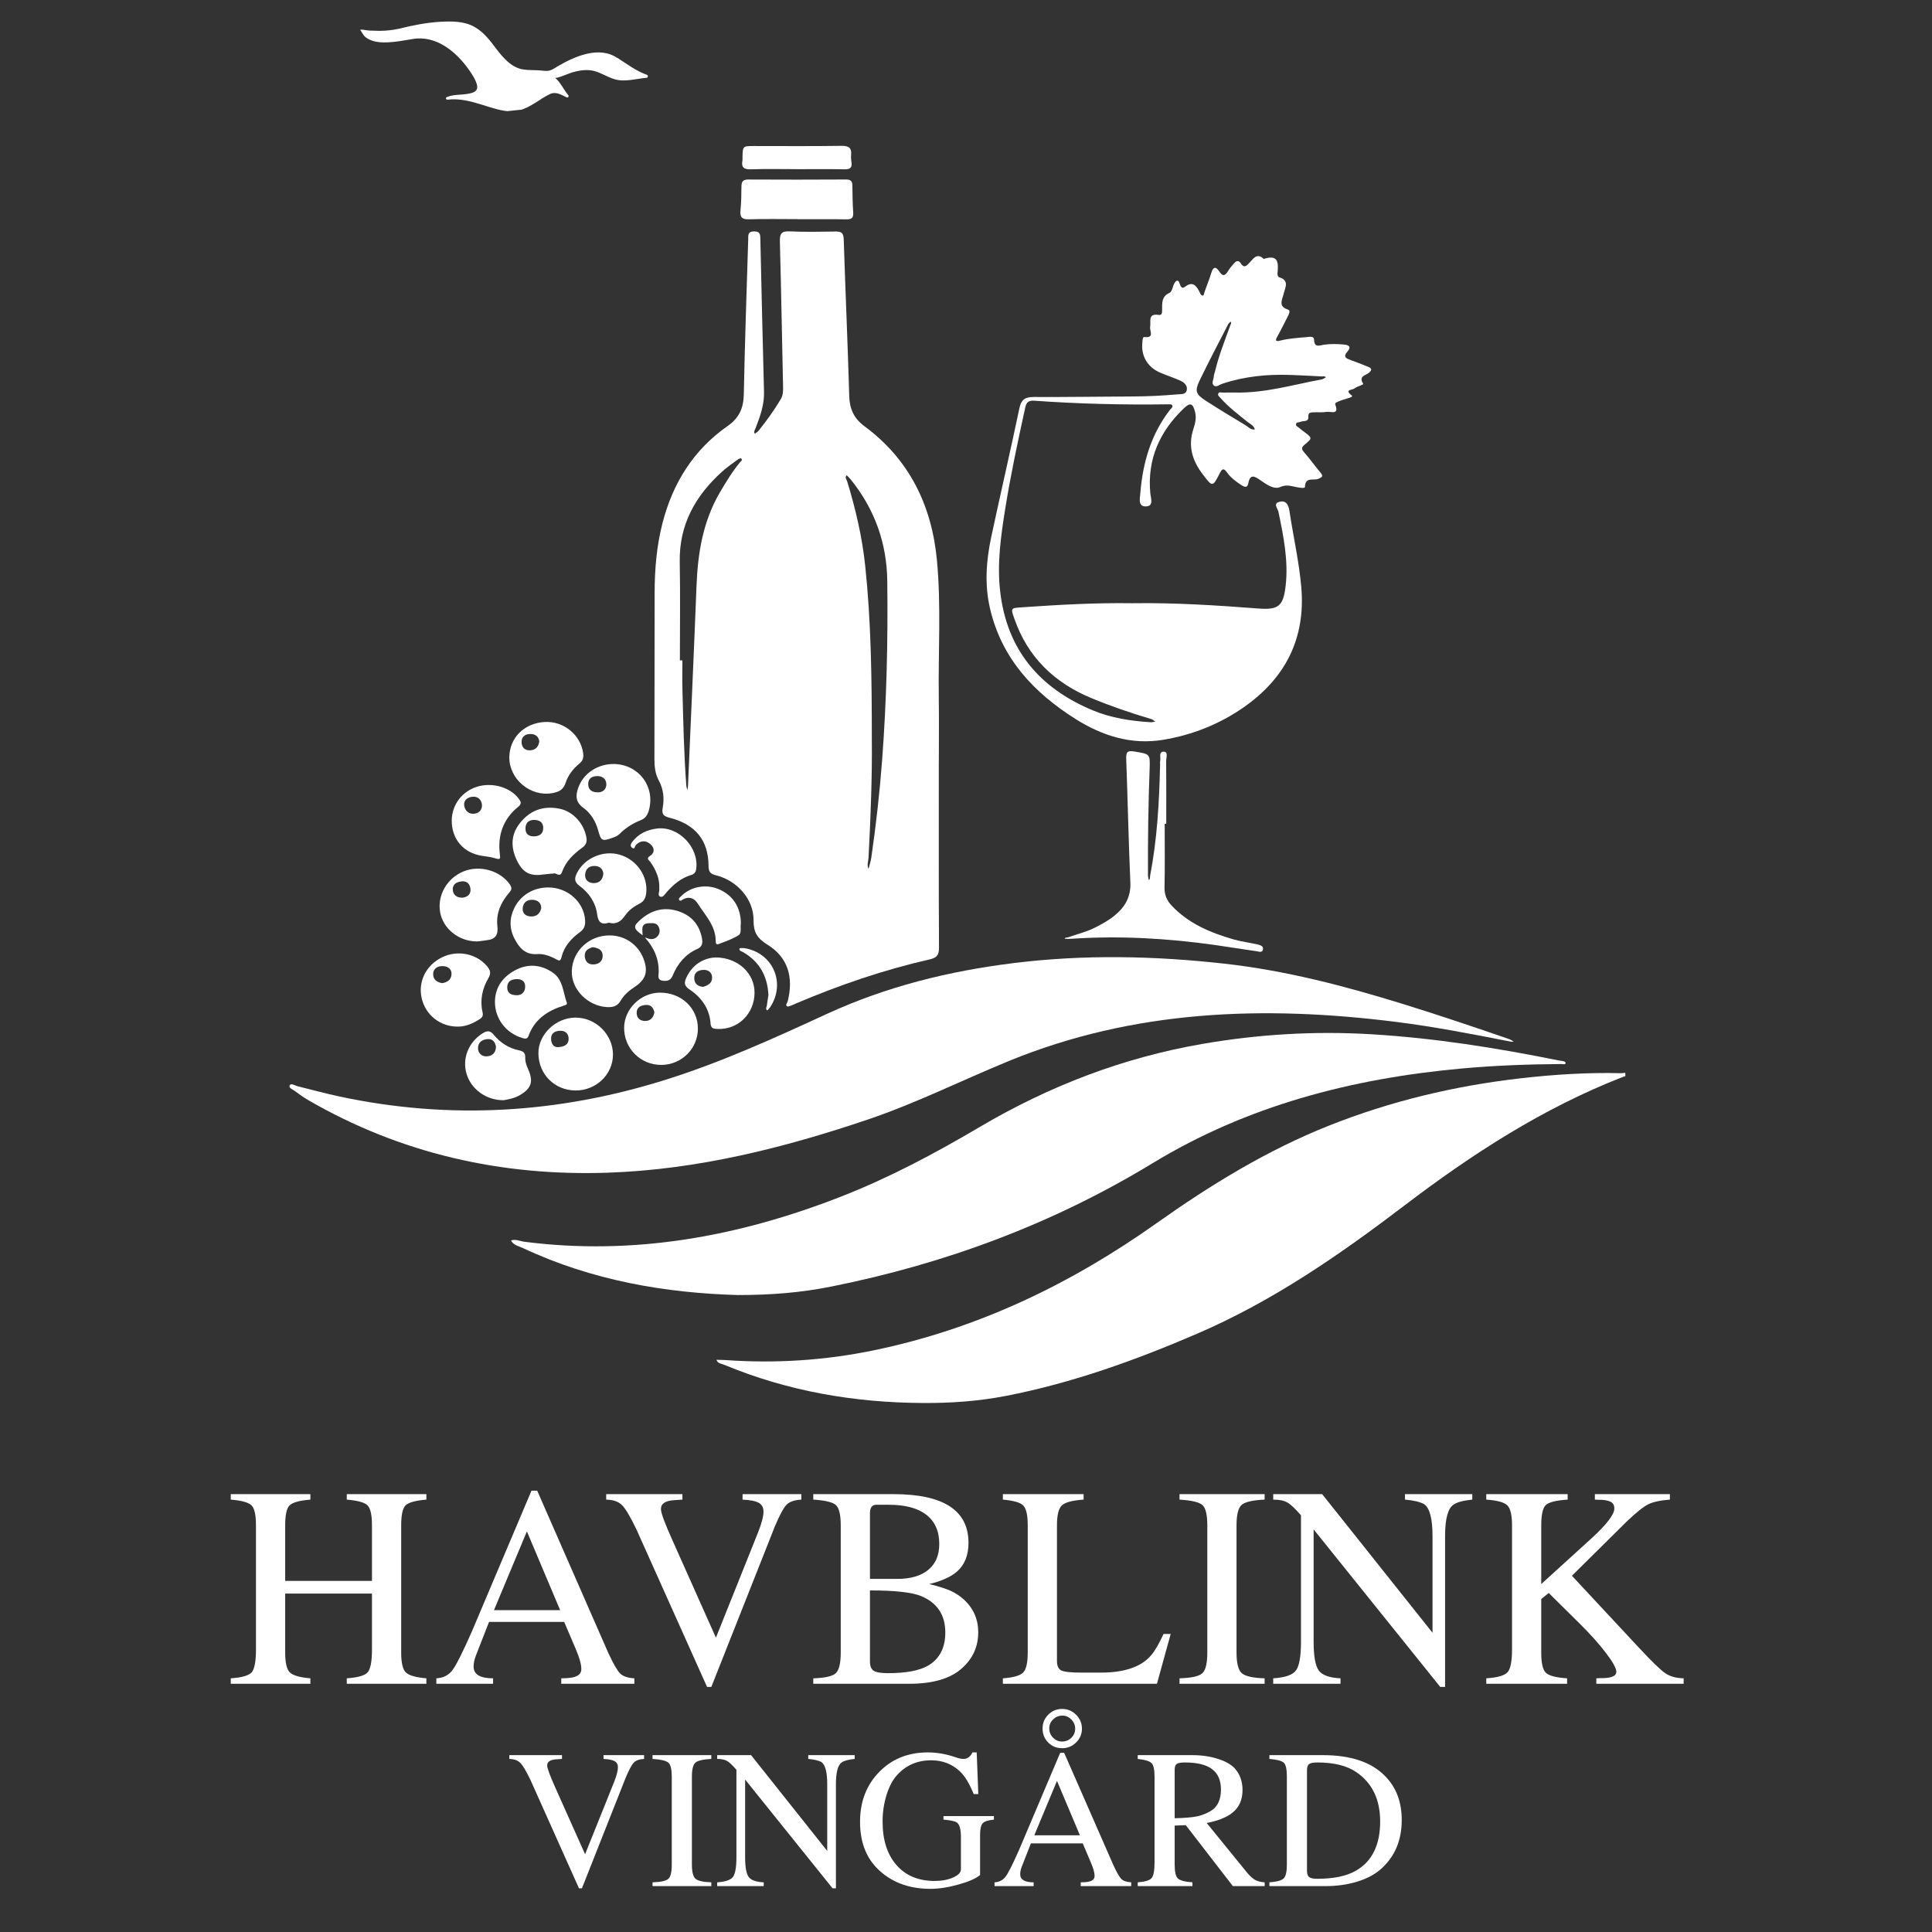 <svg xmlns="http://www.w3.org/2000/svg" xmlns:xlink="http://www.w3.org/1999/xlink" width="500" zoomAndPan="magnify" viewBox="0 0 375 375" height="500" preserveAspectRatio="xMidYMid meet" version="1.0"><rect x="0" y="0" width="375" height="375" fill="#333333" stroke="none"/><defs><g/><clipPath id="de55f57e1a"><path d="M 139 208 L 315.477 208 L 315.477 272.711 L 139 272.711 Z M 139 208 " clip-rule="nonzero"/></clipPath><clipPath id="be396b0f75"><path d="M 144 28.211 L 166 28.211 L 166 33 L 144 33 Z M 144 28.211 " clip-rule="nonzero"/></clipPath><clipPath id="de8c636a14"><path d="M 69 4 L 126 4 L 126 22 L 69 22 Z M 69 4 " clip-rule="nonzero"/></clipPath><clipPath id="b045b3199e"><path d="M 69.898 5.73 L 124.348 -0.008 L 126.312 18.641 L 71.863 24.379 Z M 69.898 5.73 " clip-rule="nonzero"/></clipPath><clipPath id="02464d5d3a"><path d="M 124.277 0 L 69.828 5.738 L 71.793 24.387 L 126.242 18.648 Z M 124.277 0 " clip-rule="nonzero"/></clipPath></defs><path fill="#ffffff" d="M 182.223 148.047 C 182.223 160.012 182.195 171.977 182.258 183.941 C 182.266 185.375 181.84 185.898 180.461 186.215 C 171.551 188.242 162.938 191.191 154.531 194.758 C 154.297 194.859 154.07 194.988 153.828 195.07 C 153.477 195.188 152.996 195.461 152.785 195.328 C 152.371 195.062 152.82 194.656 152.902 194.312 C 154.059 189.695 152.941 185.82 148.984 183.375 C 146.918 182.098 146.25 180.938 146.262 178.543 C 146.281 174.535 143.078 170.977 139.152 169.941 C 138.148 169.68 137.527 169.48 137.527 168.125 C 137.523 163.137 135.004 160.031 130.07 158.754 C 128.93 158.457 128.367 158.18 128.629 156.793 C 128.965 155.012 128.777 153.164 127.895 151.535 C 127.152 150.176 127.02 148.773 127.023 147.277 C 127.055 136.535 127.035 125.789 127.062 115.047 C 127.074 110.473 127.449 105.938 128.602 101.484 C 130.609 93.738 134.617 87.312 141.219 82.699 C 143.457 81.137 144.32 79.23 144.371 76.547 C 144.566 66.516 144.93 56.488 145.227 46.457 C 145.25 45.691 145.094 44.934 146.34 44.918 C 147.656 44.895 147.566 45.676 147.586 46.539 C 147.812 56.375 148.031 66.215 148.293 76.055 C 148.363 78.57 147.535 80.848 146.648 83.125 C 146.516 83.473 146.238 83.793 146.516 84.188 C 146.762 83.996 147.055 83.84 147.242 83.602 C 148.812 81.645 150.281 79.617 151.559 77.453 C 152.047 76.617 152.008 75.738 151.988 74.836 C 151.785 65.512 151.621 56.188 151.375 46.863 C 151.336 45.41 151.648 44.832 153.242 44.906 C 156.195 45.047 159.16 44.988 162.117 44.941 C 163.191 44.922 163.723 45.109 163.762 46.383 C 164.09 56.539 164.543 66.691 164.836 76.848 C 164.906 79.375 165.734 81.211 167.797 82.734 C 176.508 89.18 180.844 98.098 181.852 108.691 C 182.703 117.605 182.09 126.562 182.219 135.5 C 182.277 139.68 182.227 143.863 182.227 148.047 C 182.227 148.047 182.223 148.047 182.223 148.047 Z M 169.223 143.805 C 169.293 150.02 169.027 158.246 168.582 166.469 C 168.543 167.191 168.223 167.918 168.578 168.645 C 168.766 167.906 169.02 167.176 169.125 166.43 C 170.027 160.195 170.734 153.945 171.211 147.664 C 172.09 136.047 172.363 124.422 172.219 112.773 C 172.125 105.336 169.75 98.812 165.117 93.055 C 164.879 92.766 164.594 92.512 164.332 92.242 C 163.934 92.68 164.324 93.062 164.441 93.441 C 166.074 98.797 167.348 104.238 167.934 109.805 C 169.059 120.434 169.223 131.109 169.223 143.805 Z M 131.965 128.176 C 132.125 128.176 132.289 128.176 132.453 128.176 C 132.453 130.105 132.406 132.035 132.461 133.961 C 132.633 140.129 132.742 146.297 133.211 152.453 C 133.234 152.762 133.348 153.062 133.418 153.371 C 133.461 153.074 133.531 152.785 133.543 152.488 C 134.102 139.582 134.688 126.68 135.191 113.773 C 135.438 107.34 136.445 101.141 139.777 95.492 C 140.953 93.5 142.145 91.523 143.633 89.738 C 143.793 89.543 144.23 89.305 143.844 88.984 C 143.75 88.902 143.375 89.062 143.191 89.199 C 142.164 89.969 141.094 90.695 140.145 91.555 C 134.961 96.242 131.801 101.855 131.938 109.09 C 132.059 115.449 131.965 121.812 131.965 128.176 Z M 131.965 128.176 " fill-opacity="1" fill-rule="nonzero"/><path fill="#ffffff" d="M 293.32 202.199 C 285.727 200.707 278.355 199.277 270.898 198.34 C 245.281 195.125 220.055 195.996 195.789 205.953 C 186.703 209.68 177.898 214.094 168.578 217.254 C 152.137 222.824 135.359 227.031 117.953 227.621 C 97.305 228.32 77.742 223.93 59.73 213.473 C 58.898 212.988 58.109 212.426 57.344 211.844 C 56.902 211.508 56 211.199 56.219 210.711 C 56.473 210.141 57.215 210.703 57.734 210.832 C 60.477 211.5 63.199 212.258 65.961 212.844 C 87.312 217.395 108.348 216.121 129.156 209.594 C 139.984 206.195 150.25 201.516 160.52 196.789 C 172.055 191.48 184.227 188.477 196.809 186.926 C 210.426 185.246 224.027 185.527 237.621 187.043 C 249.477 188.363 260.969 191.363 272.336 194.883 C 279.266 197.027 286.137 199.344 292.988 201.711 C 293.285 201.812 293.539 202.031 293.812 202.199 C 293.574 202.199 293.336 202.199 293.32 202.199 Z M 293.32 202.199 " fill-opacity="1" fill-rule="nonzero"/><g clip-path="url(#de55f57e1a)"><path fill="#ffffff" d="M 179.152 272.32 C 165.84 272.258 152.941 270.047 140.605 264.918 C 140.055 264.691 139.312 264.676 139.066 263.938 C 139.637 263.953 140.211 263.945 140.781 263.984 C 150.461 264.68 160.059 264.062 169.559 262.105 C 189.711 257.949 207.824 249.246 224.523 237.398 C 235.035 229.945 245.969 223.242 258.004 218.461 C 269.902 213.738 282.227 210.797 294.926 209.324 C 301.516 208.562 308.121 208.141 314.758 208.305 C 315.082 208.312 315.625 208.039 315.715 208.566 C 315.773 208.918 315.27 208.926 314.988 209.035 C 299.516 215.066 285.723 223.992 272.605 233.984 C 259.988 243.59 247.027 252.559 232.383 258.863 C 220.379 264.035 208.137 268.438 195.273 270.941 C 189.957 271.973 184.57 272.359 179.152 272.32 Z M 179.152 272.32 " fill-opacity="1" fill-rule="nonzero"/></g><path fill="#ffffff" d="M 143.199 251.367 C 129.277 250.973 114.98 248.582 101.531 242.262 C 100.699 241.871 99.68 241.715 99.184 240.773 C 100.094 240.457 100.938 240.918 101.801 241.027 C 123.062 243.746 143.391 240.008 163.168 232.289 C 172.602 228.609 181.484 223.867 190.184 218.734 C 203.648 210.789 218.035 205.266 233.465 202.609 C 244.277 200.746 255.16 200.09 266.137 200.746 C 278.418 201.48 290.52 203.398 302.555 205.836 C 302.742 205.871 302.938 205.887 303.129 205.914 C 303.449 205.965 303.91 206.047 303.875 206.359 C 303.832 206.703 303.355 206.527 303.082 206.527 C 296.582 206.574 290.094 206.812 283.613 207.406 C 262.359 209.344 242.09 214.602 223.719 225.777 C 204.328 237.57 183.441 245.309 161.262 249.738 C 155.574 250.875 149.805 251.367 143.199 251.367 Z M 143.199 251.367 " fill-opacity="1" fill-rule="nonzero"/><path fill="#ffffff" d="M 219.746 117.086 C 227.922 116.965 236.078 117.484 244.227 118.109 C 248.172 118.414 249.098 117.652 249.547 113.656 C 250.098 108.789 249.121 104.07 248.145 99.344 C 248.023 98.754 247.117 97.789 248.195 97.445 C 249.465 97.039 250.07 97.762 250.277 99.168 C 251.023 104.121 252.152 109.016 252.582 114.016 C 253.434 123.965 249.457 131.668 241.395 137.289 C 236.703 140.559 231.418 142.66 225.789 143.594 C 219.609 144.621 213.965 142.84 208.734 139.539 C 200.633 134.418 194.453 127.824 192.18 118.188 C 191.074 113.516 191.414 108.852 192.398 104.23 C 194.18 95.887 196.117 87.574 197.867 79.223 C 198.242 77.434 199.09 77.047 200.75 77.055 C 207.121 77.09 213.492 76.973 219.859 76.953 C 222.762 76.945 225.648 76.797 228.535 76.547 C 229.223 76.488 230.141 76.602 230.34 75.785 C 230.57 74.855 229.855 74.215 229.055 73.863 C 227.824 73.32 226.543 72.895 225.301 72.379 C 222.734 71.309 221.43 69.098 221.734 66.398 C 221.777 66.023 221.766 65.371 222.125 65.414 C 224.164 65.664 223.105 64.203 223.242 63.453 C 223.434 62.395 222.73 60.785 224.906 61.125 C 225.551 61.227 225.559 60.68 225.566 60.207 C 225.582 58.891 225.395 57.562 227.02 56.832 C 227.508 56.609 227.605 55.594 227.953 54.98 C 228.277 54.406 228.711 54.184 228.969 55.035 C 229.141 55.602 229.402 56.133 230 55.672 C 231.465 54.543 232.164 55.387 232.793 56.598 C 232.965 56.93 233.07 57.398 233.512 57.375 C 233.641 57.367 233.742 56.824 233.852 56.523 C 234.285 55.316 234.766 54.121 235.137 52.898 C 235.496 51.723 236.031 51.746 236.625 52.645 C 237.441 53.895 237.926 53.383 238.477 52.438 C 238.766 51.945 239.184 51.527 239.559 51.086 C 239.965 50.609 240.426 50.484 240.809 51.082 C 241.477 52.133 241.941 51.613 242.539 50.98 C 243.273 50.211 243.977 48.992 245.281 50.262 C 248.312 49.277 248.121 51.215 247.953 53.176 C 247.934 53.387 248.105 53.766 248.262 53.812 C 250.332 54.418 249.453 55.781 249.152 57.035 C 248.875 58.184 248.027 59.477 250.016 60.098 C 250.555 60.27 250.16 61.012 249.93 61.465 C 249.262 62.781 248.613 64.109 247.887 65.395 C 247.457 66.16 247.695 66.309 248.422 66.125 C 250.113 65.695 251.848 65.582 253.574 65.438 C 254.113 65.391 255.023 65.176 255.051 65.895 C 255.117 67.562 256.062 67.043 256.977 66.91 C 258.254 66.723 259.543 66.758 260.828 66.871 C 261.852 66.961 262.336 67.316 261.512 68.27 C 260.602 69.324 261.352 69.598 262.207 69.902 C 263.352 70.312 264.488 70.758 265.613 71.223 C 266.227 71.477 266.332 71.777 265.766 72.309 C 265.176 72.867 263.609 72.938 264.594 74.492 C 264.727 74.703 263.359 74.977 262.848 75.43 C 262.547 75.695 260.852 75.598 262.332 76.727 C 262.688 77 262.078 77.156 261.82 77.242 C 261.219 77.453 260.586 77.594 260 77.84 C 259.664 77.977 259.039 78.176 259.176 78.527 C 260 80.664 258.258 79.809 257.508 79.941 C 256.695 80.086 255.84 79.996 255.004 80.031 C 254.43 80.059 253.891 80 253.945 80.953 C 254 81.953 252.941 81.629 252.383 81.891 C 252.109 82.016 251.688 81.902 251.57 82.266 C 251.438 82.66 251.844 82.793 252.066 82.984 C 252.41 83.277 252.77 83.547 253.133 83.816 C 254.73 85.004 254.762 85.039 253.258 86.285 C 252.602 86.824 252.562 87.152 253.137 87.801 C 254.242 89.051 255.207 90.422 256.281 91.703 C 256.91 92.449 256.652 92.629 255.852 92.953 C 254.961 93.312 253.332 92.5 253.297 94.496 C 253.289 94.859 252.246 94.652 251.695 94.559 C 250.625 94.375 249.742 93.961 248.461 94.543 C 247.277 95.078 245.766 93.996 244.609 93.188 C 243.461 92.383 242.625 91.969 242.285 93.852 C 242.129 94.723 241.551 94.535 241.004 94.188 C 239.91 93.496 238.887 92.719 238.121 91.656 C 237.484 90.773 237.184 91.023 236.746 91.875 C 235.355 94.59 235.352 94.551 233.465 92.082 C 231.43 89.418 230.539 86.582 231.641 83.25 C 231.973 82.246 232.25 81.152 231.977 80.027 C 231.543 78.258 231.043 78.039 229.742 79.293 C 225.082 83.773 222.656 89.148 223.273 95.723 C 223.367 96.727 224.016 98.301 222.359 98.297 C 220.836 98.289 221.262 96.656 221.344 95.652 C 221.82 89.781 223.418 84.297 227.082 79.555 C 227.301 79.273 227.773 79.004 227.488 78.605 C 227.367 78.434 226.898 78.477 226.586 78.48 C 217.961 78.602 209.344 78.387 200.738 77.777 C 199.176 77.668 199.109 78.609 198.891 79.602 C 197.512 85.938 196.148 92.281 195.125 98.688 C 194.27 104.02 193.504 109.359 194.133 114.805 C 195.441 126.156 201.797 133.578 212.09 137.871 C 215.668 139.363 219.496 139.953 223.367 140.184 C 223.652 140.199 223.945 140.105 224.234 140.059 C 223.977 139.895 223.738 139.652 223.457 139.57 C 219.52 138.402 215.633 137.078 211.84 135.504 C 204.652 132.527 199.477 127.555 196.887 120.094 C 196.156 117.996 196.16 118.031 198.344 117.879 C 205.469 117.387 212.598 116.98 219.746 117.086 Z M 239.684 76.195 C 245.684 76.312 251.059 74.641 256.543 73.645 C 256.828 73.594 257.086 73.375 257.355 73.234 C 257.117 72.957 256.793 73.078 256.508 73.062 C 254.516 72.957 252.523 72.848 250.531 72.777 C 246.008 72.617 241.555 73.043 237.23 74.492 C 236.703 74.672 236.09 75.234 235.613 74.836 C 235.059 74.367 235.59 73.629 235.605 73.008 C 235.613 72.695 235.77 72.391 235.84 72.078 C 236.559 69.008 237.746 66.094 238.805 63.137 C 238.891 62.898 239.059 62.684 238.875 62.426 C 238.707 62.598 238.484 62.738 238.383 62.945 C 236.508 66.598 234.59 70.23 232.809 73.93 C 231.871 75.887 232.129 76.547 234.012 77.762 C 236.551 79.395 239.129 80.969 241.723 82.512 C 242.289 82.848 242.762 83.488 243.559 83.344 C 243.379 82.594 242.684 82.324 242.168 81.91 C 240.316 80.418 238.414 78.98 236.832 77.184 C 236.637 76.961 236.297 76.73 236.473 76.375 C 236.652 76.012 237.039 76.207 237.328 76.199 C 238.23 76.18 239.129 76.195 239.684 76.195 Z M 239.684 76.195 " fill-opacity="1" fill-rule="nonzero"/><path fill="#ffffff" d="M 226.066 159.895 C 226.066 164.012 226.121 168.133 226.035 172.25 C 226.004 173.656 226.465 174.754 227.371 175.727 C 230.645 179.246 234.898 181.02 239.379 182.324 C 240.91 182.77 242.52 182.953 244.082 183.312 C 244.559 183.422 245.227 183.598 245.148 184.23 C 245.055 185.008 244.332 184.691 243.902 184.633 C 241.23 184.262 238.57 183.809 235.902 183.434 C 226.707 182.141 217.477 181.59 208.195 182.203 C 207.875 182.223 207.555 182.238 207.234 182.242 C 207.043 182.242 206.852 182.219 206.656 182.203 C 206.762 181.902 207.051 182.027 207.25 181.957 C 208.996 181.328 210.82 180.914 212.492 180.07 C 213.816 179.402 215.113 178.695 216.27 177.766 C 218.328 176.109 219.523 174.133 219.402 171.309 C 219.051 163.34 218.895 155.363 218.602 147.391 C 218.555 146.094 218.688 145.609 220.211 145.871 C 223.184 146.379 223.254 146.266 223.141 149.277 C 222.887 156.16 222.785 163.043 222.824 169.93 C 222.824 170.227 222.93 170.523 222.984 170.82 C 223.312 170.598 223.18 170.238 223.238 169.941 C 224.621 162.848 225.004 155.66 225.172 148.457 C 225.176 148.199 225.137 147.93 225.195 147.688 C 225.352 147.023 224.805 145.801 225.977 145.906 C 226.766 145.977 226.344 147.098 226.352 147.734 C 226.387 151.789 226.367 155.844 226.367 159.895 C 226.266 159.895 226.168 159.895 226.066 159.895 Z M 226.066 159.895 " fill-opacity="1" fill-rule="nonzero"/><path fill="#ffffff" d="M 154.832 42.535 C 151.68 42.535 148.523 42.469 145.375 42.566 C 143.965 42.613 143.598 42.117 143.73 40.797 C 143.883 39.266 143.902 37.715 143.914 36.172 C 143.918 35.207 144.262 34.836 145.277 34.844 C 151.582 34.879 157.887 34.875 164.191 34.84 C 165.113 34.832 165.445 35.156 165.449 36.059 C 165.457 37.793 165.496 39.531 165.605 41.266 C 165.672 42.293 165.289 42.59 164.289 42.574 C 161.137 42.523 157.984 42.555 154.832 42.555 C 154.832 42.551 154.832 42.543 154.832 42.535 Z M 154.832 42.535 " fill-opacity="1" fill-rule="nonzero"/><path fill="#ffffff" d="M 118.977 204.734 C 118.957 208.57 115.672 211.695 111.695 211.66 C 107.625 211.629 104.52 208.496 104.504 204.41 C 104.492 200.77 107.867 197.535 111.691 197.516 C 115.641 197.496 118.996 200.816 118.977 204.734 Z M 108.32 203.25 C 109.664 203.188 110.387 202.656 110.371 201.609 C 110.359 200.57 109.668 199.992 108.582 200.078 C 107.551 200.16 106.879 200.656 106.969 201.789 C 107.047 202.773 107.594 203.293 108.32 203.25 Z M 108.32 203.25 " fill-opacity="1" fill-rule="nonzero"/><path fill="#ffffff" d="M 128.348 206.699 C 124.328 206.703 121.137 203.52 121.141 199.512 C 121.145 195.867 124.344 192.703 128.062 192.672 C 132.223 192.637 135.453 195.672 135.461 199.625 C 135.473 203.535 132.293 206.695 128.348 206.699 Z M 127.02 196.5 C 126.824 195.578 126.34 194.984 125.316 195.062 C 124.32 195.137 123.531 195.551 123.578 196.676 C 123.617 197.645 124.258 198.168 125.23 198.168 C 126.312 198.164 126.812 197.484 127.02 196.5 Z M 127.02 196.5 " fill-opacity="1" fill-rule="nonzero"/><path fill="#ffffff" d="M 98.859 146.992 C 98.887 143.215 101.754 140.352 105.727 140.137 C 109.422 139.934 112.703 142.629 113.195 146.215 C 113.312 147.066 113.137 147.652 112.449 148.219 C 111.246 149.207 110.266 150.465 109.793 151.926 C 109.34 153.324 108.465 153.723 107.16 153.953 C 102.984 154.691 98.828 151.254 98.859 146.992 Z M 104.676 143.848 C 104.469 142.773 103.746 142.414 102.738 142.477 C 101.742 142.543 101.203 143.156 101.242 144.094 C 101.285 145.133 101.938 145.734 103.008 145.629 C 104.027 145.531 104.566 144.875 104.676 143.848 Z M 104.676 143.848 " fill-opacity="1" fill-rule="nonzero"/><path fill="#ffffff" d="M 118.375 181.562 C 121.324 181.582 123.895 183.375 124.918 186.121 C 125.852 188.621 125.359 190.133 123.125 191.609 C 122.09 192.289 121.137 193.086 120.527 194.152 C 119.887 195.27 119.02 195.547 117.809 195.477 C 114.043 195.258 110.844 192 110.988 188.438 C 111.145 184.535 114.367 181.539 118.375 181.562 Z M 115.066 183.844 C 114.238 184.098 113.434 184.457 113.504 185.609 C 113.57 186.691 114.25 187.266 115.273 187.195 C 116.246 187.125 117.004 186.562 116.98 185.477 C 116.957 184.363 116.129 184.012 115.066 183.844 Z M 115.066 183.844 " fill-opacity="1" fill-rule="nonzero"/><path fill="#ffffff" d="M 106.383 172.254 C 110.176 172.234 113.363 175.09 113.57 178.637 C 113.625 179.609 113.418 180.312 112.562 180.93 C 110.867 182.156 109.484 183.695 108.984 185.801 C 108.793 186.605 108.492 186.496 107.961 186.199 C 106.82 185.562 105.531 185.102 104.285 185.188 C 101.914 185.352 100.777 183.953 99.859 182.184 C 98.844 180.23 98.867 178.199 99.828 176.246 C 101.074 173.719 103.543 172.266 106.383 172.254 Z M 105.055 176.246 C 105.043 175.219 104.371 174.738 103.496 174.66 C 102.438 174.562 101.598 175.062 101.461 176.191 C 101.324 177.289 102.062 177.855 103.055 177.887 C 104.109 177.922 104.84 177.348 105.055 176.246 Z M 105.055 176.246 " fill-opacity="1" fill-rule="nonzero"/><path fill="#ffffff" d="M 88.852 199.266 C 85.457 199.277 82.605 197.035 81.852 193.766 C 81.102 190.527 82.695 187.328 85.812 185.809 C 88.832 184.332 92.539 185.102 94.578 187.594 C 95.156 188.301 95.355 188.906 94.82 189.812 C 93.613 191.863 93.121 194.109 93.664 196.484 C 93.805 197.094 93.652 197.461 93.16 197.777 C 91.844 198.629 90.461 199.27 88.852 199.266 Z M 85.82 190.828 C 86.832 190.684 87.574 190.152 87.637 189.141 C 87.707 188.023 86.855 187.523 85.883 187.52 C 84.918 187.512 84.062 187.992 84.074 189.105 C 84.086 190.16 84.832 190.664 85.82 190.828 Z M 85.82 190.828 " fill-opacity="1" fill-rule="nonzero"/><path fill="#ffffff" d="M 119.199 148.293 C 124.027 148.391 127.254 152.754 125.926 157.348 C 125.676 158.215 125.246 158.844 124.395 159.184 C 122.824 159.805 121.43 160.68 120.23 161.891 C 119.887 162.238 119.367 162.445 118.891 162.617 C 116.863 163.336 116.668 163.234 116.105 161.18 C 115.609 159.383 114.668 157.84 113.18 156.758 C 111.664 155.656 111.723 154.355 112.258 152.848 C 113.23 150.105 116.082 148.23 119.199 148.293 Z M 116.23 153.789 C 116.98 153.734 117.73 153.219 117.688 152.176 C 117.648 151.168 116.934 150.613 115.871 150.637 C 114.812 150.66 114.133 151.191 114.172 152.258 C 114.215 153.289 114.867 153.852 116.23 153.789 Z M 116.23 153.789 " fill-opacity="1" fill-rule="nonzero"/><path fill="#ffffff" d="M 92.535 182.73 C 89.078 182.719 86.012 180.285 85.434 177.094 C 84.832 173.77 86.801 170.371 90.074 169.098 C 93.262 167.852 97.199 169.055 99 171.73 C 99.492 172.465 99.211 172.832 98.758 173.363 C 97.199 175.191 96.27 177.312 96.539 179.723 C 96.734 181.484 96.195 182.312 94.43 182.5 C 93.805 182.566 93.176 182.711 92.535 182.73 Z M 89.766 174.242 C 90.699 174.133 91.426 173.613 91.316 172.547 C 91.23 171.695 90.734 170.977 89.668 171.07 C 88.672 171.156 87.844 171.602 87.883 172.66 C 87.918 173.637 88.59 174.262 89.766 174.242 Z M 89.766 174.242 " fill-opacity="1" fill-rule="nonzero"/><path fill="#ffffff" d="M 107.477 169.547 C 106.766 169.613 106.184 169.637 105.613 169.723 C 103.02 170.121 101.582 169.5 100.41 167.176 C 99.172 164.719 99.055 162.215 100.805 159.906 C 102.781 157.301 105.453 156.312 108.641 156.977 C 111.309 157.535 113.395 159.938 113.828 162.605 C 113.977 163.492 113.684 164.055 112.98 164.562 C 111.293 165.785 109.809 167.211 109.098 169.234 C 108.684 170.414 107.895 169.324 107.477 169.547 Z M 103.668 162.336 C 104.695 162.305 105.41 161.867 105.438 160.766 C 105.465 159.656 104.781 159.176 103.742 159.148 C 102.668 159.117 102.031 159.676 101.996 160.734 C 101.957 161.816 102.57 162.367 103.668 162.336 Z M 103.668 162.336 " fill-opacity="1" fill-rule="nonzero"/><path fill="#ffffff" d="M 96.066 194.414 C 96.117 191.547 97.641 189.574 100.043 188.297 C 102.516 186.984 105.055 187.23 107.324 188.805 C 109.285 190.16 109.281 192.586 110.012 194.598 C 110.16 195.004 109.738 195.094 109.438 195.188 C 106.301 196.16 103.758 197.828 102.582 201.086 C 102.344 201.75 101.863 201.625 101.32 201.457 C 98.156 200.488 96.043 197.672 96.066 194.414 Z M 100.375 193.176 C 101.266 193.133 101.91 192.59 101.934 191.547 C 101.965 190.418 101.211 190 100.18 190.051 C 99.176 190.098 98.449 190.539 98.453 191.656 C 98.453 192.797 99.191 193.168 100.375 193.176 Z M 100.375 193.176 " fill-opacity="1" fill-rule="nonzero"/><path fill="#ffffff" d="M 138.859 185.836 C 143.297 185.852 146.496 188.973 146.457 192.723 C 146.414 196.773 143.281 199.848 139.363 199.719 C 138.605 199.695 137.992 199.699 137.922 198.668 C 137.719 195.766 136.16 193.605 133.832 192.051 C 132.75 191.332 132.77 190.695 133.254 189.684 C 134.504 187.09 136.637 185.973 138.859 185.836 Z M 136.453 191.555 C 137.391 191.273 138.266 190.836 138.219 189.672 C 138.18 188.672 137.406 188.215 136.512 188.254 C 135.477 188.301 134.66 188.766 134.762 190.027 C 134.848 191.035 135.496 191.43 136.453 191.555 Z M 136.453 191.555 " fill-opacity="1" fill-rule="nonzero"/><path fill="#ffffff" d="M 87.684 159.215 C 87.719 156.238 89.645 153.652 92.52 152.727 C 95.488 151.77 99.051 152.789 100.699 155.047 C 101.133 155.637 101.301 156.02 100.57 156.609 C 97.641 158.992 96.555 162.156 97.027 165.855 C 97.129 166.668 97.117 166.902 96.223 166.621 C 95.371 166.352 94.465 166.254 93.578 166.117 C 89.961 165.574 87.641 162.863 87.684 159.215 Z M 93.559 156.27 C 93.441 155.145 92.738 154.582 91.77 154.645 C 90.844 154.707 89.969 155.254 90.098 156.336 C 90.215 157.27 90.887 158.008 91.922 157.949 C 92.898 157.891 93.555 157.312 93.559 156.27 Z M 93.559 156.27 " fill-opacity="1" fill-rule="nonzero"/><path fill="#ffffff" d="M 118.18 179.09 C 116.727 179.562 116.109 178.996 115.918 177.523 C 115.617 175.184 114.344 173.32 112.477 171.941 C 111.461 171.195 111.48 170.488 111.969 169.488 C 113.402 166.559 117.086 164.953 120.316 165.906 C 123.613 166.879 125.812 170.102 125.426 173.367 C 125.32 174.246 125.031 174.934 124.176 175.371 C 123.082 175.926 122.055 176.648 121.359 177.656 C 120.551 178.828 119.633 179.508 118.18 179.09 Z M 117.105 169.516 C 116.977 168.488 116.23 168.047 115.262 168.082 C 114.121 168.121 113.543 168.914 113.574 169.984 C 113.605 170.984 114.441 171.434 115.297 171.414 C 116.359 171.391 117.039 170.734 117.105 169.516 Z M 117.105 169.516 " fill-opacity="1" fill-rule="nonzero"/><path fill="#ffffff" d="M 97.777 213.547 C 94.375 213.598 91.434 211.406 90.551 208.41 C 89.68 205.438 90.934 202.312 93.641 200.586 C 94.449 200.074 95.078 199.945 95.781 200.793 C 97.078 202.363 98.727 203.461 100.746 203.871 C 101.582 204.043 101.984 204.395 101.949 205.27 C 101.914 206.117 102.234 206.898 102.566 207.664 C 103.555 209.969 103.125 211.25 100.934 212.551 C 99.859 213.191 98.664 213.383 97.777 213.547 Z M 96.27 203.191 C 96.133 202.305 95.648 201.613 94.664 201.684 C 93.629 201.754 92.746 202.312 92.781 203.473 C 92.805 204.383 93.449 205.062 94.414 205.039 C 95.488 205.008 96.219 204.434 96.27 203.191 Z M 96.27 203.191 " fill-opacity="1" fill-rule="nonzero"/><g clip-path="url(#be396b0f75)"><path fill="#ffffff" d="M 154.645 32.832 C 151.688 32.832 148.727 32.762 145.773 32.863 C 144.418 32.91 143.852 32.523 144.105 31.152 C 144.137 30.965 144.113 30.77 144.117 30.574 C 144.164 28.348 144.164 28.348 146.32 28.344 C 151.98 28.344 157.637 28.395 163.293 28.309 C 164.715 28.285 165.34 28.656 165.203 30.102 C 165.16 30.547 165.188 31.008 165.262 31.449 C 165.445 32.559 165 32.887 163.902 32.863 C 160.82 32.797 157.73 32.84 154.645 32.84 C 154.645 32.836 154.645 32.832 154.645 32.832 Z M 154.645 32.832 " fill-opacity="1" fill-rule="nonzero"/></g><path fill="#ffffff" d="M 124.734 181.539 C 122.84 180.188 122.793 179.777 124.562 178.305 C 126.688 176.535 129.105 176 131.762 176.898 C 134.211 177.73 135.707 179.445 136.223 181.984 C 136.41 182.906 136.426 183.715 135.324 184.203 C 133.035 185.215 131.531 187.039 130.594 189.297 C 130.188 190.277 129.605 190.477 128.664 190.359 C 127.523 190.223 127.836 189.379 127.852 188.75 C 127.922 186.098 126.918 183.891 125.168 181.965 C 125.41 182.043 125.652 182.125 125.898 182.195 C 126.656 182.418 127.332 182.18 127.754 181.574 C 128.133 181.031 128.117 180.332 127.766 179.75 C 127.379 179.098 126.68 179.188 126.043 179.191 C 124.246 179.211 124.73 180.512 124.734 181.539 Z M 124.734 181.539 " fill-opacity="1" fill-rule="nonzero"/><path fill="#ffffff" d="M 127.961 172.477 C 128.082 170.551 127.32 168.887 126.25 167.316 C 126.02 166.973 125.305 166.656 126.16 166.129 C 127.207 165.488 126.977 164.508 126.277 163.883 C 125.387 163.086 124.305 163.066 123.395 164.051 C 123.188 164.273 123.258 164.973 122.668 164.531 C 122.285 164.246 122.418 163.84 122.656 163.508 C 123.863 161.824 125.609 161.039 127.574 160.812 C 131.727 160.34 135.668 164.473 135.141 168.613 C 135.055 169.305 134.754 169.664 134.148 169.844 C 132.227 170.406 130.77 171.633 129.469 173.09 C 129.094 173.512 128.695 174.246 128.156 174.039 C 127.539 173.805 128.078 173.035 127.961 172.477 Z M 127.961 172.477 " fill-opacity="1" fill-rule="nonzero"/><path fill="#ffffff" d="M 143.801 179.285 C 143.633 179.98 144.043 181.086 143.332 181.539 C 142.164 182.285 140.801 182.738 139.492 183.238 C 138.887 183.473 138.93 182.871 138.922 182.547 C 138.863 179.629 136.859 177.645 135.441 175.395 C 134.816 174.402 133.848 173.906 132.621 174.543 C 132.375 174.668 132.031 175.047 131.816 174.648 C 131.656 174.359 132.055 174.109 132.277 173.887 C 134.055 172.102 136.992 171.555 139.422 172.555 C 142.234 173.711 143.812 176.098 143.801 179.285 Z M 143.801 179.285 " fill-opacity="1" fill-rule="nonzero"/><path fill="#ffffff" d="M 149.152 193.133 C 148.965 189.414 147.395 186.66 144.25 184.82 C 143.945 184.645 143.426 184.574 143.539 184.082 C 143.559 183.996 144.238 183.996 144.598 184.055 C 150.047 185.004 152.547 190.805 149.516 195.461 C 149.348 195.715 148.949 196.141 148.91 196.113 C 148.516 195.84 148.812 195.465 148.855 195.129 C 148.941 194.43 149.062 193.734 149.152 193.133 Z M 149.152 193.133 " fill-opacity="1" fill-rule="nonzero"/><g clip-path="url(#de8c636a14)"><g clip-path="url(#b045b3199e)"><g clip-path="url(#02464d5d3a)"><path fill="#ffffff" d="M 73.645 5.988 C 74.887 5.984 76.152 5.852 77.367 5.594 C 80.031 4.93 82.711 4.391 85.473 4.227 C 87.688 4.121 90.117 4.078 92.121 5.238 C 93.895 6.246 95.09 7.832 96.281 9.418 C 97.621 11.156 99.238 13.125 101.543 13.48 C 102.672 13.66 103.82 13.582 104.941 13.676 C 105.586 13.738 106.328 13.871 106.941 13.594 C 107.434 13.414 107.832 13.117 108.273 12.855 C 111.578 10.926 116.273 8.848 119.82 11.254 C 119.863 11.25 119.863 11.25 119.91 11.285 C 119.957 11.324 119.996 11.32 120.043 11.359 C 121.836 12.539 123.551 13.809 125.594 14.535 C 125.82 14.641 125.824 15.066 125.527 15.098 C 123.492 15.27 121.301 15.973 119.27 15.375 C 117.902 14.961 116.703 14.148 115.34 13.777 C 113.934 13.414 112.461 13.652 111.051 14.059 C 110.676 14.141 107.977 15.324 107.738 15.094 C 108.82 16.004 109.395 17.398 110.32 18.496 C 110.473 18.695 110.25 19.016 110.023 18.914 C 108.945 18.43 107.926 17.68 106.707 18.277 C 105.73 18.723 104.855 19.371 103.934 19.941 C 102.527 20.816 100.988 21.617 99.32 21.621 C 97.355 21.617 95.395 20.883 93.496 20.312 C 91.332 19.645 89.133 19.062 86.855 19.344 C 86.559 19.375 86.43 18.961 86.715 18.848 C 88.066 18.277 89.539 18.465 90.965 18.184 C 91.637 18.07 92.633 17.797 92.629 16.941 C 92.648 15.914 91.586 14.355 91.031 13.562 C 88.57 10.059 84.676 6.793 80.098 7.574 C 79.383 7.691 78.668 7.809 77.914 7.934 C 75.809 8.238 72.941 8.625 71.094 7.324 C 70.496 6.918 70.301 6.297 69.906 5.781 C 70.406 5.688 71.156 5.906 71.715 5.934 C 72.359 5.953 73.004 5.969 73.645 5.988 Z M 73.645 5.988 " fill-opacity="1" fill-rule="nonzero"/></g></g></g><g fill="#ffffff" fill-opacity="1"><g transform="translate(43.73, 326.823)"><g><path d="M 39.031 0 L 23.578 0 L 23.578 -1.062 C 25.723 -1.207 27.07 -1.594 27.625 -2.219 C 28.188 -2.852 28.469 -4.336 28.469 -6.672 L 28.469 -17.516 L 11.625 -17.516 L 11.625 -6.062 C 11.625 -4.094 11.922 -2.812 12.516 -2.219 C 13.109 -1.625 14.441 -1.238 16.516 -1.062 L 16.516 0 L 1.062 0 L 1.062 -1.062 C 3.207 -1.207 4.555 -1.594 5.109 -2.219 C 5.672 -2.852 5.953 -4.336 5.953 -6.672 L 5.953 -30.75 C 5.953 -32.75 5.672 -34.035 5.109 -34.609 C 4.555 -35.191 3.207 -35.57 1.062 -35.75 L 1.062 -36.812 L 16.516 -36.812 L 16.516 -35.75 C 14.367 -35.57 13.016 -35.191 12.453 -34.609 C 11.898 -34.035 11.625 -32.75 11.625 -30.75 L 11.625 -19.969 L 28.469 -19.969 L 28.469 -30.75 C 28.469 -32.75 28.188 -34.035 27.625 -34.609 C 27.07 -35.191 25.723 -35.57 23.578 -35.75 L 23.578 -36.812 L 39.031 -36.812 L 39.031 -35.75 C 36.883 -35.57 35.531 -35.191 34.969 -34.609 C 34.414 -34.035 34.141 -32.75 34.141 -30.75 L 34.141 -6.062 C 34.141 -4.094 34.438 -2.812 35.031 -2.219 C 35.625 -1.625 36.957 -1.238 39.031 -1.062 Z M 39.031 0 "/></g></g></g><g fill="#ffffff" fill-opacity="1"><g transform="translate(83.864, 326.823)"><g><path d="M 39.266 0 L 25.078 0 L 25.078 -1.062 C 26.598 -1.062 27.633 -1.227 28.188 -1.562 C 28.707 -1.82 28.969 -2.266 28.969 -2.891 C 28.969 -3.773 28.617 -5.035 27.922 -6.672 L 25.641 -12.016 L 11.062 -12.016 L 8.516 -5.5 C 8.211 -4.727 8.062 -4.008 8.062 -3.344 C 8.062 -1.82 9.32 -1.062 11.844 -1.062 L 11.844 0 L 0.828 0 L 0.828 -1.062 C 2.172 -1.133 3.211 -1.66 3.953 -2.641 C 4.691 -3.617 5.953 -6.129 7.734 -10.172 L 19.297 -37.484 L 20.406 -37.484 L 34.25 -5.891 C 35.219 -3.816 35.977 -2.508 36.531 -1.969 C 37.094 -1.438 38.004 -1.133 39.266 -1.062 Z M 24.859 -14.297 L 18.406 -29.578 L 12.016 -14.297 Z M 24.859 -14.297 "/></g></g></g><g fill="#ffffff" fill-opacity="1"><g transform="translate(116.771, 326.823)"><g><path d="M 38.766 -35.75 C 37.43 -35.676 36.473 -35.344 35.891 -34.75 C 35.316 -34.156 34.566 -32.766 33.641 -30.578 L 21.297 0.609 L 20.469 0.609 L 6.781 -29.922 C 5.594 -32.398 4.656 -33.984 3.969 -34.672 C 3.289 -35.359 2.266 -35.719 0.891 -35.75 L 0.891 -36.812 L 15.688 -36.812 L 15.688 -35.75 C 14.645 -35.676 14.102 -35.641 14.062 -35.641 C 12.363 -35.535 11.516 -34.961 11.516 -33.922 C 11.516 -33.18 12.273 -31.125 13.797 -27.75 L 22.188 -8.953 L 30.359 -29.359 C 31.066 -31.141 31.422 -32.492 31.422 -33.422 C 31.422 -34.203 31.125 -34.766 30.531 -35.109 C 29.938 -35.461 28.879 -35.676 27.359 -35.75 L 27.359 -36.812 L 38.766 -36.812 Z M 38.766 -35.75 "/></g></g></g><g fill="#ffffff" fill-opacity="1"><g transform="translate(156.905, 326.823)"><g><path d="M 32.969 -10.016 C 32.969 -7.234 31.93 -4.914 29.859 -3.062 C 27.641 -1.02 24.191 0 19.516 0 L 0.953 0 L 0.953 -1.062 C 3.242 -1.133 4.703 -1.469 5.328 -2.062 C 5.961 -2.656 6.281 -3.988 6.281 -6.062 L 6.281 -30.75 C 6.281 -32.789 5.973 -34.098 5.359 -34.672 C 4.754 -35.242 3.285 -35.602 0.953 -35.75 L 0.953 -36.812 L 16.516 -36.812 C 26.223 -36.812 31.078 -33.66 31.078 -27.359 C 31.078 -24.953 30.336 -23.098 28.859 -21.797 C 27.672 -20.754 25.875 -19.941 23.469 -19.359 C 25.281 -18.91 26.66 -18.473 27.609 -18.047 C 28.555 -17.617 29.438 -17.035 30.25 -16.297 C 32.062 -14.586 32.969 -12.492 32.969 -10.016 Z M 26.578 -9.953 C 26.578 -13.359 25.02 -15.711 21.906 -17.016 C 20.125 -17.754 16.805 -18.125 11.953 -18.125 L 11.953 -4.344 C 11.953 -3.445 12.191 -2.844 12.672 -2.531 C 13.16 -2.219 14.086 -2.062 15.453 -2.062 C 18.898 -2.062 21.477 -2.539 23.188 -3.5 C 25.445 -4.801 26.578 -6.953 26.578 -9.953 Z M 25.406 -27.141 C 25.406 -29.617 24.57 -31.504 22.906 -32.797 C 21.238 -34.098 18.812 -34.75 15.625 -34.75 L 13.172 -34.75 C 12.359 -34.75 11.953 -34.195 11.953 -33.094 L 11.953 -20.359 L 17.234 -20.359 C 19.828 -20.359 21.836 -20.941 23.266 -22.109 C 24.691 -23.273 25.406 -24.953 25.406 -27.141 Z M 25.406 -27.141 "/></g></g></g><g fill="#ffffff" fill-opacity="1"><g transform="translate(193.983, 326.823)"><g><path d="M 33.25 -9.672 L 30.578 0 L 0.672 0 L 0.672 -1.062 C 2.703 -1.207 4.016 -1.582 4.609 -2.188 C 5.203 -2.801 5.5 -4.094 5.5 -6.062 L 5.5 -30.75 C 5.5 -32.719 5.211 -34 4.641 -34.594 C 4.066 -35.188 2.742 -35.57 0.672 -35.75 L 0.672 -36.812 L 16.344 -36.812 L 16.344 -35.75 C 14.156 -35.602 12.742 -35.223 12.109 -34.609 C 11.484 -34.004 11.172 -32.719 11.172 -30.75 L 11.172 -4.453 C 11.172 -3.484 11.457 -2.859 12.031 -2.578 C 12.613 -2.305 13.922 -2.172 15.953 -2.172 L 19.688 -2.172 C 24.32 -2.172 27.582 -3.301 29.469 -5.562 C 30.176 -6.375 30.973 -7.742 31.859 -9.672 Z M 33.25 -9.672 "/></g></g></g><g fill="#ffffff" fill-opacity="1"><g transform="translate(227.947, 326.823)"><g><path d="M 17.516 0 L 1 0 L 1 -1.062 C 3.332 -1.133 4.812 -1.469 5.438 -2.062 C 6.07 -2.656 6.391 -3.988 6.391 -6.062 L 6.391 -30.75 C 6.391 -32.789 6.082 -34.098 5.469 -34.672 C 4.863 -35.242 3.375 -35.602 1 -35.75 L 1 -36.812 L 17.516 -36.812 L 17.516 -35.75 C 15.18 -35.645 13.688 -35.297 13.031 -34.703 C 12.383 -34.109 12.062 -32.789 12.062 -30.75 L 12.062 -6.062 C 12.062 -4.02 12.395 -2.691 13.062 -2.078 C 13.727 -1.473 15.211 -1.133 17.516 -1.062 Z M 17.516 0 "/></g></g></g><g fill="#ffffff" fill-opacity="1"><g transform="translate(246.458, 326.823)"><g><path d="M 39.312 -35.75 C 37.531 -35.57 36.305 -35.238 35.641 -34.75 C 34.566 -34.008 34.031 -31.973 34.031 -28.641 L 34.031 0.609 L 33.094 0.609 L 8.516 -29.969 L 8.516 -8.172 C 8.516 -5.359 8.848 -3.492 9.516 -2.578 C 10.18 -1.672 11.586 -1.164 13.734 -1.062 L 13.734 0 L 0.672 0 L 0.672 -1.062 C 2.961 -1.207 4.43 -1.711 5.078 -2.578 C 5.734 -3.453 6.062 -5.316 6.062 -8.172 L 6.062 -32.703 C 4.945 -33.992 4.066 -34.82 3.422 -35.188 C 2.773 -35.562 1.859 -35.75 0.672 -35.75 L 0.672 -36.812 L 10.172 -36.812 L 31.594 -9.906 L 31.594 -28.641 C 31.594 -32.047 31.051 -34.117 29.969 -34.859 C 29.195 -35.305 27.957 -35.602 26.25 -35.75 L 26.25 -36.812 L 39.312 -36.812 Z M 39.312 -35.75 "/></g></g></g><g fill="#ffffff" fill-opacity="1"><g transform="translate(286.593, 326.823)"><g><path d="M 40.203 0 L 23.25 0 L 23.25 -1.062 C 23.688 -1.094 24.203 -1.109 24.797 -1.109 C 26.359 -1.18 27.141 -1.586 27.141 -2.328 C 27.141 -3.004 26.461 -4.227 25.109 -6 C 23.754 -7.781 22.02 -9.711 19.906 -11.797 L 14.016 -17.625 L 12.562 -16.453 L 12.562 -6.062 C 12.562 -4.02 12.859 -2.711 13.453 -2.141 C 14.047 -1.566 15.422 -1.207 17.578 -1.062 L 17.578 0 L 1.891 0 L 1.891 -1.062 C 4.078 -1.207 5.457 -1.602 6.031 -2.25 C 6.602 -2.895 6.891 -4.367 6.891 -6.672 L 6.891 -30.75 C 6.891 -32.719 6.594 -34.004 6 -34.609 C 5.406 -35.223 4.035 -35.602 1.891 -35.75 L 1.891 -36.812 L 17.688 -36.812 L 17.688 -35.75 C 15.426 -35.602 14.004 -35.242 13.422 -34.672 C 12.848 -34.098 12.562 -32.789 12.562 -30.75 L 12.562 -19.359 L 22.406 -28.312 C 25.301 -30.977 26.75 -32.883 26.75 -34.031 C 26.75 -34.582 26.57 -34.977 26.219 -35.219 C 25.863 -35.469 25.258 -35.629 24.406 -35.703 C 23.895 -35.703 23.414 -35.719 22.969 -35.75 L 22.969 -36.812 L 37.531 -36.812 L 37.531 -35.75 C 35.645 -35.602 34.238 -35.297 33.312 -34.828 C 32.383 -34.367 30.973 -33.234 29.078 -31.422 L 18.516 -20.969 L 31.469 -7.062 C 33.988 -4.352 35.711 -2.68 36.641 -2.047 C 37.566 -1.422 38.754 -1.094 40.203 -1.062 Z M 40.203 0 "/></g></g></g><g fill="#ffffff" fill-opacity="1"><g transform="translate(326.73, 326.823)"><g/></g></g><g fill="#ffffff" fill-opacity="1"><g transform="translate(98.252, 366.093)"><g><path d="M 26.766 -24.688 C 25.836 -24.633 25.176 -24.398 24.781 -23.984 C 24.383 -23.578 23.863 -22.617 23.219 -21.109 L 14.703 0.422 L 14.125 0.422 L 4.688 -20.656 C 3.863 -22.363 3.211 -23.453 2.734 -23.922 C 2.266 -24.398 1.555 -24.656 0.609 -24.688 L 0.609 -25.422 L 10.828 -25.422 L 10.828 -24.688 C 10.109 -24.633 9.738 -24.609 9.719 -24.609 C 8.539 -24.535 7.953 -24.141 7.953 -23.422 C 7.953 -22.91 8.473 -21.488 9.516 -19.156 L 15.312 -6.188 L 20.969 -20.266 C 21.445 -21.492 21.688 -22.43 21.688 -23.078 C 21.688 -23.609 21.484 -23.992 21.078 -24.234 C 20.672 -24.484 19.941 -24.633 18.891 -24.688 L 18.891 -25.422 L 26.766 -25.422 Z M 26.766 -24.688 "/></g></g></g><g fill="#ffffff" fill-opacity="1"><g transform="translate(125.969, 366.093)"><g><path d="M 12.094 0 L 0.688 0 L 0.688 -0.734 C 2.301 -0.785 3.328 -1.016 3.766 -1.422 C 4.203 -1.828 4.422 -2.75 4.422 -4.188 L 4.422 -21.234 C 4.422 -22.641 4.207 -23.539 3.781 -23.938 C 3.352 -24.332 2.32 -24.582 0.688 -24.688 L 0.688 -25.422 L 12.094 -25.422 L 12.094 -24.688 C 10.477 -24.602 9.445 -24.359 9 -23.953 C 8.551 -23.547 8.328 -22.641 8.328 -21.234 L 8.328 -4.188 C 8.328 -2.781 8.555 -1.863 9.016 -1.438 C 9.484 -1.02 10.508 -0.785 12.094 -0.734 Z M 12.094 0 "/></g></g></g><g fill="#ffffff" fill-opacity="1"><g transform="translate(138.752, 366.093)"><g><path d="M 27.141 -24.688 C 25.91 -24.562 25.066 -24.332 24.609 -24 C 23.867 -23.477 23.5 -22.066 23.5 -19.766 L 23.5 0.422 L 22.844 0.422 L 5.875 -20.688 L 5.875 -5.641 C 5.875 -3.691 6.102 -2.406 6.562 -1.781 C 7.02 -1.156 7.992 -0.805 9.484 -0.734 L 9.484 0 L 0.453 0 L 0.453 -0.734 C 2.047 -0.836 3.066 -1.188 3.516 -1.781 C 3.961 -2.383 4.188 -3.672 4.188 -5.641 L 4.188 -22.578 C 3.414 -23.473 2.805 -24.047 2.359 -24.297 C 1.91 -24.555 1.273 -24.688 0.453 -24.688 L 0.453 -25.422 L 7.031 -25.422 L 21.812 -6.828 L 21.812 -19.766 C 21.812 -22.117 21.438 -23.555 20.688 -24.078 C 20.156 -24.379 19.301 -24.582 18.125 -24.688 L 18.125 -25.422 L 27.141 -25.422 Z M 27.141 -24.688 "/></g></g></g><g fill="#ffffff" fill-opacity="1"><g transform="translate(165.701, 366.093)"><g><path d="M 27.219 -12.906 C 26.094 -12.801 25.363 -12.562 25.031 -12.188 C 24.695 -11.812 24.531 -11.062 24.531 -9.938 L 24.531 -2.156 C 23.758 -1.488 22.367 -0.875 20.359 -0.312 C 18.359 0.25 16.535 0.531 14.891 0.531 C 10.566 0.531 7.078 -0.836 4.422 -3.578 C 2.297 -5.797 1.234 -8.766 1.234 -12.484 C 1.234 -16.391 2.469 -19.609 4.938 -22.141 C 7.406 -24.68 10.555 -25.953 14.391 -25.953 C 16.109 -25.953 17.852 -25.656 19.625 -25.062 C 20.281 -24.812 20.844 -24.688 21.312 -24.688 C 21.719 -24.688 22.07 -24.805 22.375 -25.047 C 22.688 -25.297 22.906 -25.598 23.031 -25.953 L 23.875 -25.953 L 24.188 -17.859 L 23.297 -17.859 C 22.453 -19.93 21.547 -21.414 20.578 -22.312 C 19.047 -23.719 17.203 -24.422 15.047 -24.422 C 12.336 -24.422 10.113 -23.445 8.375 -21.5 C 7.531 -20.551 6.859 -19.266 6.359 -17.641 C 5.859 -16.016 5.609 -14.305 5.609 -12.516 C 5.609 -8.953 6.508 -6.141 8.312 -4.078 C 10.113 -2.023 12.578 -1 15.703 -1 C 17.086 -1 18.285 -1.223 19.297 -1.672 C 20.305 -2.117 20.812 -2.648 20.812 -3.266 L 20.812 -9.484 C 20.812 -11.066 20.539 -12.023 20 -12.359 C 19.594 -12.617 18.734 -12.801 17.422 -12.906 L 17.422 -13.594 L 27.219 -13.594 Z M 27.219 -12.906 "/></g></g></g><g fill="#ffffff" fill-opacity="1"><g transform="translate(192.457, 366.093)"><g><path d="M 27.109 0 L 17.312 0 L 17.312 -0.734 C 18.363 -0.734 19.082 -0.848 19.469 -1.078 C 19.82 -1.254 20 -1.562 20 -2 C 20 -2.613 19.754 -3.484 19.266 -4.609 L 17.703 -8.297 L 7.641 -8.297 L 5.875 -3.797 C 5.664 -3.266 5.562 -2.766 5.562 -2.297 C 5.562 -1.254 6.43 -0.734 8.172 -0.734 L 8.172 0 L 0.578 0 L 0.578 -0.734 C 1.492 -0.785 2.207 -1.148 2.719 -1.828 C 3.238 -2.504 4.113 -4.238 5.344 -7.031 L 13.328 -25.875 L 14.094 -25.875 L 23.656 -4.062 C 24.312 -2.633 24.832 -1.734 25.219 -1.359 C 25.602 -0.992 26.234 -0.785 27.109 -0.734 Z M 17.156 -9.859 L 12.703 -20.422 L 8.297 -9.859 Z M 16.406 -33.266 C 17.164 -32.516 17.547 -31.613 17.547 -30.562 C 17.547 -29.508 17.164 -28.613 16.406 -27.875 C 15.656 -27.133 14.754 -26.766 13.703 -26.766 C 12.629 -26.766 11.727 -27.133 11 -27.875 C 10.27 -28.613 9.906 -29.52 9.906 -30.594 C 9.906 -31.645 10.273 -32.539 11.016 -33.281 C 11.754 -34.02 12.648 -34.391 13.703 -34.391 C 14.754 -34.391 15.656 -34.016 16.406 -33.266 Z M 15.484 -28.781 C 15.984 -29.27 16.234 -29.859 16.234 -30.547 C 16.234 -31.242 15.984 -31.844 15.484 -32.344 C 14.984 -32.844 14.406 -33.094 13.75 -33.094 C 13.051 -33.094 12.453 -32.848 11.953 -32.359 C 11.453 -31.879 11.203 -31.289 11.203 -30.594 C 11.203 -29.906 11.445 -29.312 11.938 -28.812 C 12.426 -28.312 13.004 -28.062 13.672 -28.062 C 14.379 -28.062 14.984 -28.301 15.484 -28.781 Z M 15.484 -28.781 "/></g></g></g><g fill="#ffffff" fill-opacity="1"><g transform="translate(220.174, 366.093)"><g><path d="M 25.297 0 L 19.125 0 L 9.984 -11.828 L 7.828 -11.75 L 7.828 -4.188 C 7.828 -2.801 8.031 -1.906 8.438 -1.5 C 8.852 -1.094 9.801 -0.836 11.281 -0.734 L 11.281 0 L 0.656 0 L 0.656 -0.734 C 2.082 -0.836 2.984 -1.113 3.359 -1.562 C 3.734 -2.008 3.922 -3.023 3.922 -4.609 L 3.922 -21.234 C 3.922 -22.586 3.734 -23.461 3.359 -23.859 C 2.984 -24.254 2.082 -24.531 0.656 -24.688 L 0.656 -25.422 L 11.25 -25.422 C 13.039 -25.422 14.676 -25.188 16.156 -24.719 C 17.645 -24.258 18.758 -23.633 19.5 -22.844 C 20.5 -21.719 21 -20.32 21 -18.656 C 21 -16.758 20.348 -15.289 19.047 -14.25 C 17.941 -13.352 16.273 -12.688 14.047 -12.25 L 21.953 -2.531 C 22.492 -1.895 23 -1.445 23.469 -1.188 C 23.945 -0.938 24.555 -0.785 25.297 -0.734 Z M 16.812 -18.734 C 16.812 -20.523 16.238 -21.848 15.094 -22.703 C 13.957 -23.566 12.191 -24 9.797 -24 C 9.023 -24 8.504 -23.898 8.234 -23.703 C 7.961 -23.516 7.828 -23.148 7.828 -22.609 L 7.828 -13.172 C 9.703 -13.223 11.086 -13.332 11.984 -13.5 C 12.879 -13.664 13.758 -13.988 14.625 -14.469 C 16.082 -15.238 16.812 -16.66 16.812 -18.734 Z M 16.812 -18.734 "/></g></g></g><g fill="#ffffff" fill-opacity="1"><g transform="translate(245.779, 366.093)"><g><path d="M 26.297 -12.828 C 26.297 -8.93 24.988 -5.797 22.375 -3.422 C 21.195 -2.336 19.648 -1.492 17.734 -0.891 C 15.816 -0.297 13.742 0 11.516 0 L 0.609 0 L 0.609 -0.734 C 2.066 -0.836 2.992 -1.094 3.391 -1.5 C 3.797 -1.906 4 -2.801 4 -4.188 L 4 -21.234 C 4 -22.641 3.812 -23.535 3.438 -23.922 C 3.062 -24.305 2.117 -24.562 0.609 -24.688 L 0.609 -25.422 L 10.984 -25.422 C 16.379 -25.422 20.395 -24.078 23.031 -21.391 C 25.207 -19.211 26.297 -16.359 26.297 -12.828 Z M 22.109 -12.547 C 22.109 -16.797 20.586 -19.973 17.547 -22.078 C 15.723 -23.359 13.176 -24 9.906 -24 C 9.113 -24 8.582 -23.895 8.312 -23.688 C 8.039 -23.477 7.906 -23.082 7.906 -22.5 L 7.906 -3 C 7.906 -2.383 8.047 -1.969 8.328 -1.75 C 8.609 -1.531 9.133 -1.422 9.906 -1.422 C 13.082 -1.422 15.586 -1.945 17.422 -3 C 20.547 -4.812 22.109 -7.992 22.109 -12.547 Z M 22.109 -12.547 "/></g></g></g></svg>